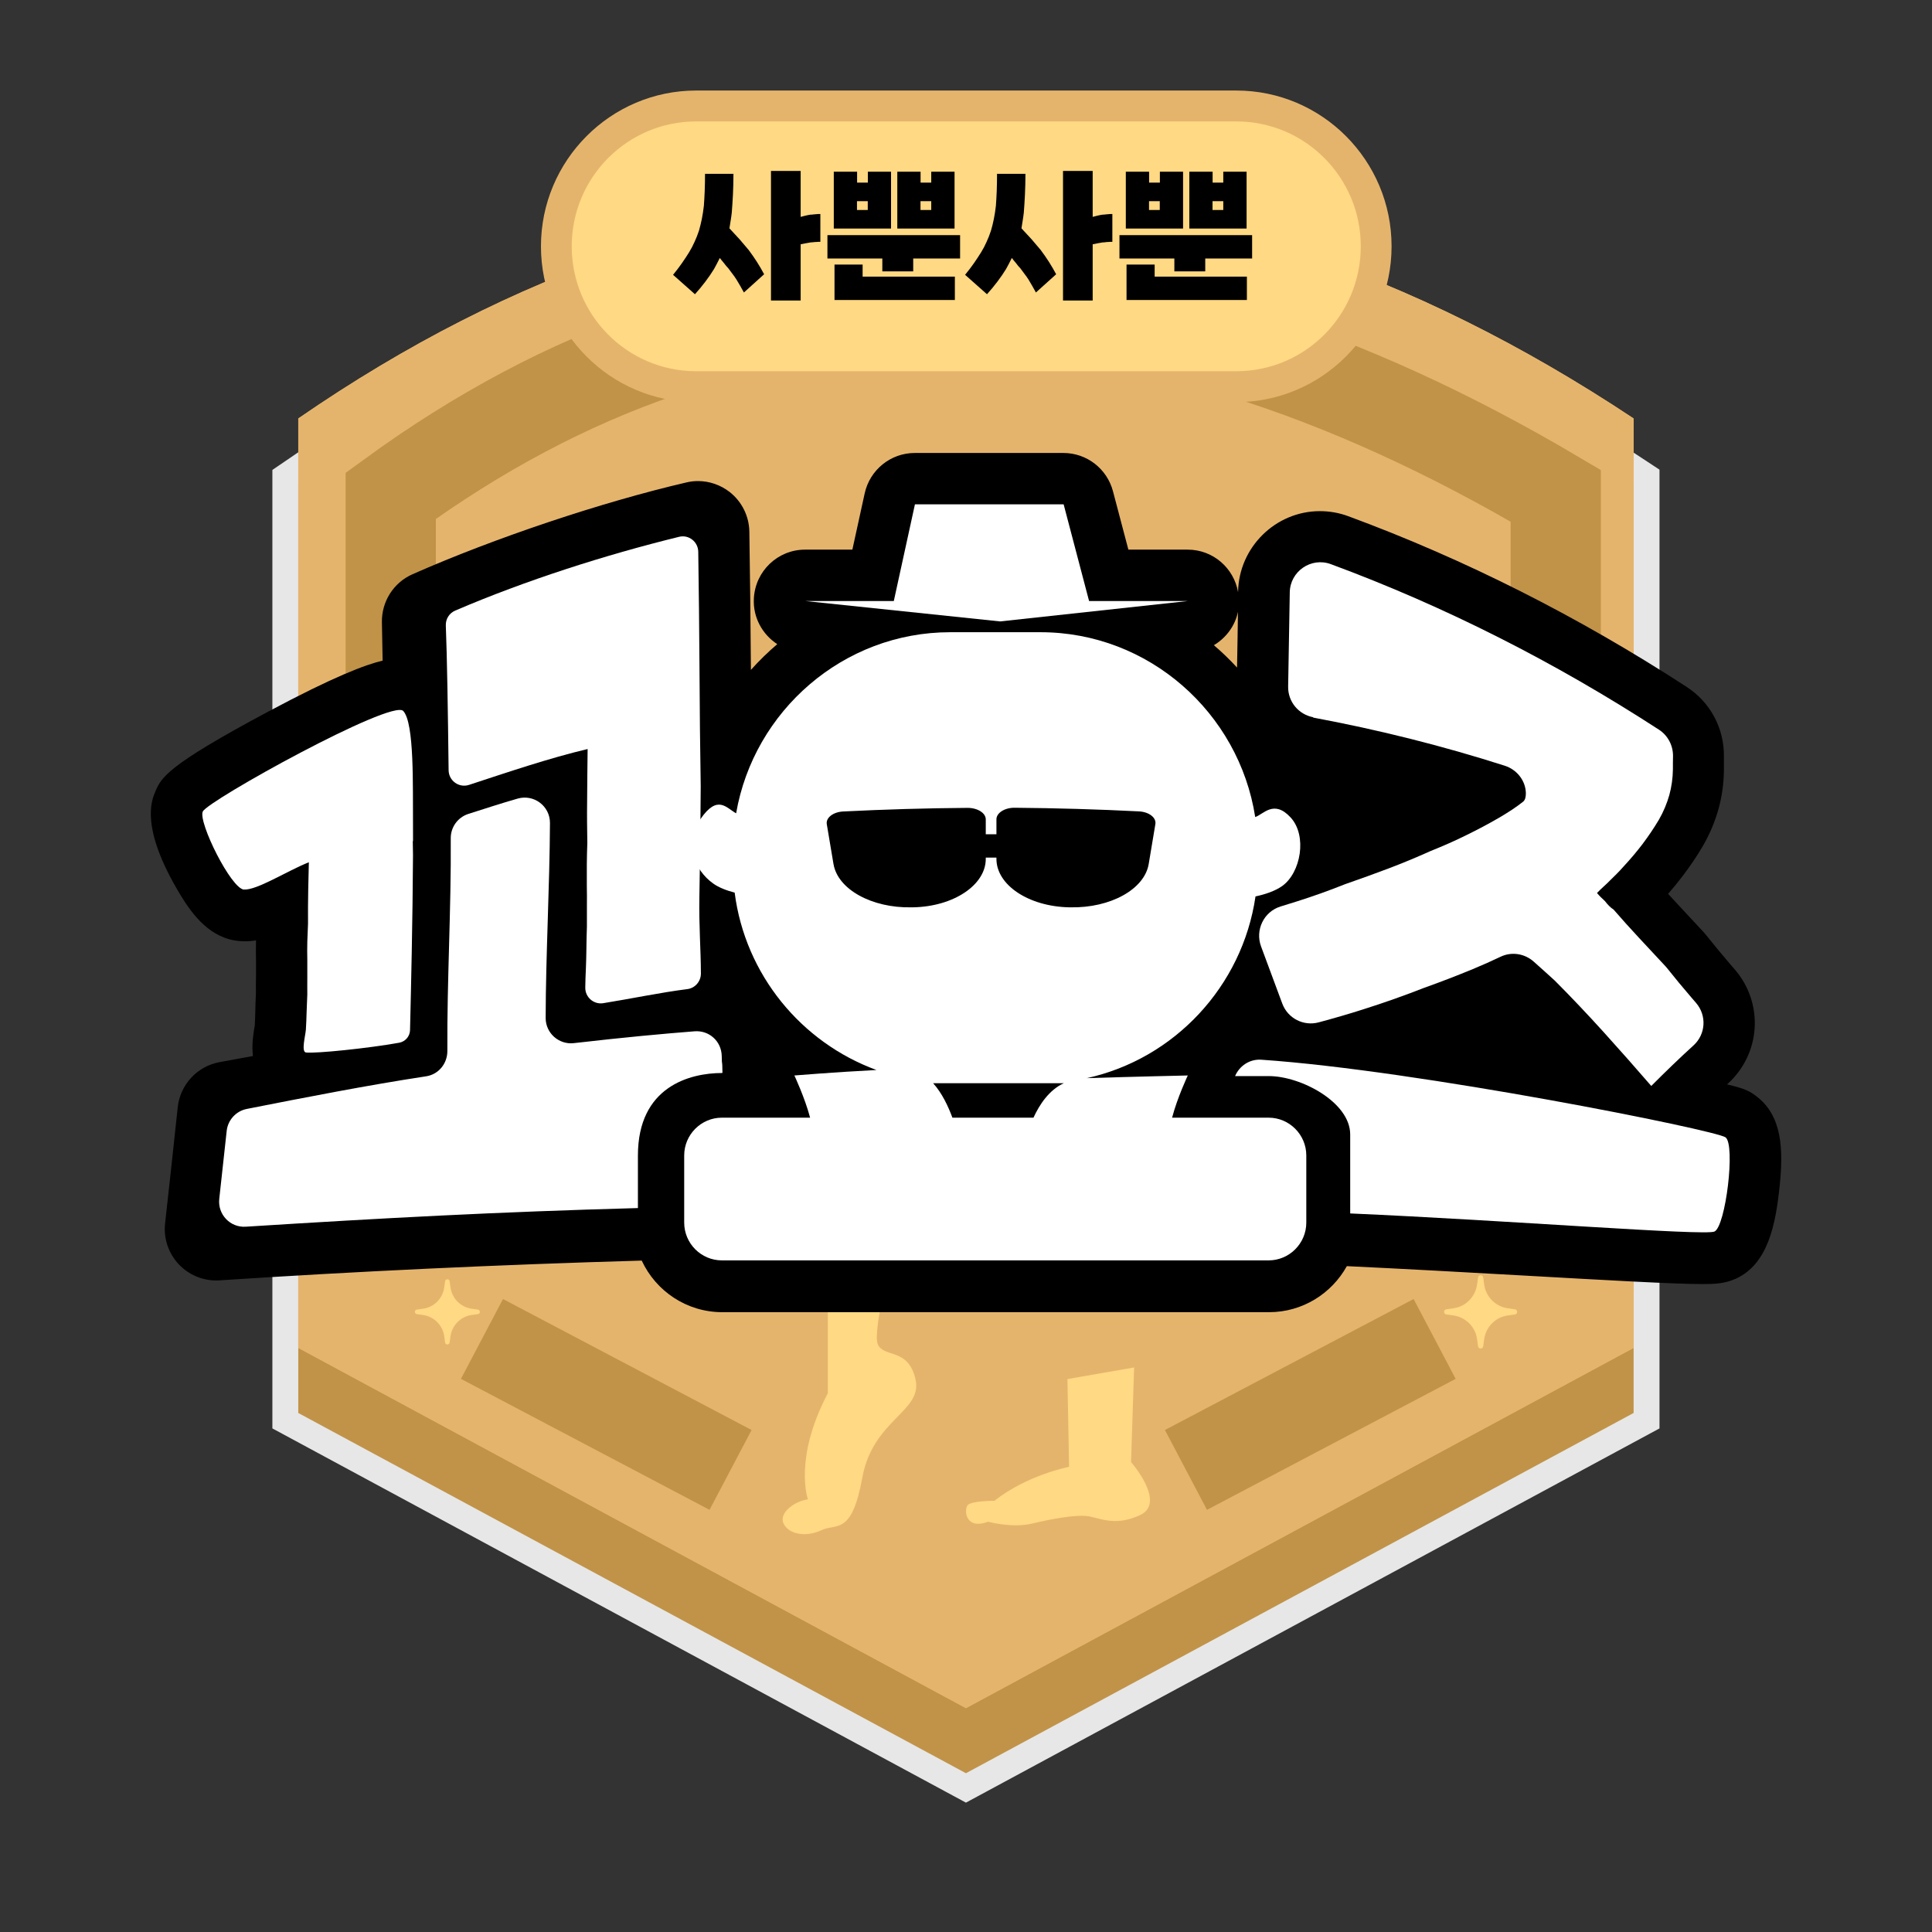 <svg width="65" height="65" viewBox="0 0 65 65" fill="none" xmlns="http://www.w3.org/2000/svg">
<rect x="0" y="0" width="65" height="65" fill="#333333" stroke="none"/>
<g clip-path="url(#clip0_911_100049)">
<path d="M54.961 47.538L32.498 59.658L10.035 47.538C10.035 47.538 10.035 17.387 10.035 16.268C24.576 6.247 39.986 6.323 54.961 16.268V47.538Z" fill="#E5B46C" stroke="#E7E7E7" stroke-width="1.742" stroke-miterlimit="10"/>
<path d="M54.961 47.538L32.498 59.658L10.035 47.538C10.035 47.538 10.035 17.387 10.035 16.268C24.576 6.247 39.986 6.323 54.961 16.268V47.538Z" fill="#C19348"/>
<path d="M13.146 25.849V18.873C24.955 10.261 38.042 10.41 52.341 18.873V25.849" stroke="#C19348" stroke-width="3.036" stroke-miterlimit="10"/>
<path d="M16.215 47.236L24.579 51.642" stroke="#C19348" stroke-width="3.036" stroke-miterlimit="10"/>
<path d="M48.267 47.236L39.9 51.642" stroke="#C19348" stroke-width="3.036" stroke-miterlimit="10"/>
<path d="M54.961 45.349L32.498 57.469L10.035 45.349C10.035 45.349 10.035 15.198 10.035 14.079C24.576 4.054 39.986 4.131 54.961 14.079V45.349Z" fill="#E5B46C"/>
<path d="M54.961 45.349L32.498 57.469L10.035 45.349C10.035 45.349 10.035 15.198 10.035 14.079C24.576 4.054 39.986 4.131 54.961 14.079V45.349Z" fill="#E5B46C"/>
<path d="M13.146 23.657V16.68C24.955 8.069 38.042 8.218 52.341 16.68V23.657" stroke="#C19348" stroke-width="3.036" stroke-miterlimit="10"/>
<path d="M16.215 45.047L24.579 49.454" stroke="#C19348" stroke-width="3.036" stroke-miterlimit="10"/>
<path d="M48.267 45.047L39.9 49.454" stroke="#C19348" stroke-width="3.036" stroke-miterlimit="10"/>
<path d="M30.151 41.67C30.151 41.67 29.329 44.763 29.533 45.228C29.737 45.692 30.562 45.331 30.803 46.412C31.045 47.493 29.367 47.753 29.012 49.713C28.656 51.674 28.145 51.241 27.631 51.483C27.116 51.726 26.54 51.622 26.364 51.262C26.188 50.902 26.737 50.503 27.182 50.444C27.182 50.444 26.688 49.08 27.852 46.873V42.598" fill="#FFD983"/>
<path d="M35.913 46.398L35.968 49.349C35.968 49.349 34.552 49.623 33.458 50.492C33.458 50.492 32.678 50.489 32.554 50.641C32.429 50.794 32.471 51.486 33.244 51.196C33.244 51.196 34.052 51.421 34.728 51.258C35.405 51.095 36.14 50.97 36.537 51.002C36.934 51.033 37.48 51.39 38.364 50.97C39.247 50.551 38.053 49.19 38.053 49.19L38.156 46.007L35.906 46.398H35.913Z" fill="#FFD983"/>
<path d="M23.422 13.012C20.826 13.012 18.717 10.892 18.717 8.29C18.717 5.689 20.826 3.566 23.422 3.566H41.594C44.19 3.566 46.3 5.686 46.3 8.287C46.3 10.888 44.187 13.008 41.594 13.008H23.422V13.012Z" fill="#FFD983"/>
<path d="M41.594 4.085C43.907 4.085 45.782 5.966 45.782 8.287C45.782 10.608 43.907 12.489 41.594 12.489H23.422C21.11 12.489 19.235 10.608 19.235 8.287C19.235 5.966 21.11 4.085 23.422 4.085H41.594ZM41.594 3.046H23.422C20.543 3.046 18.2 5.398 18.2 8.287C18.2 11.176 20.543 13.528 23.422 13.528H41.594C44.474 13.528 46.818 11.176 46.818 8.287C46.818 5.398 44.477 3.046 41.594 3.046Z" fill="#E5B46C"/>
<path d="M22.646 9.244C22.753 9.112 22.853 8.984 22.939 8.859C23.026 8.735 23.108 8.61 23.181 8.492C23.25 8.381 23.312 8.264 23.367 8.139C23.423 8.018 23.474 7.89 23.516 7.761C23.55 7.64 23.585 7.509 23.613 7.366C23.64 7.224 23.664 7.079 23.681 6.923C23.692 6.771 23.702 6.608 23.709 6.428C23.716 6.248 23.72 6.057 23.72 5.849H24.676C24.676 6.099 24.669 6.331 24.659 6.549C24.648 6.764 24.634 6.965 24.62 7.152C24.61 7.245 24.596 7.335 24.582 7.425C24.569 7.515 24.555 7.599 24.541 7.682C24.659 7.81 24.772 7.931 24.883 8.052C24.99 8.174 25.093 8.295 25.19 8.413C25.287 8.544 25.38 8.676 25.466 8.811C25.553 8.946 25.632 9.085 25.708 9.227L25.028 9.84C24.986 9.764 24.942 9.691 24.904 9.618C24.862 9.545 24.821 9.476 24.779 9.407C24.738 9.341 24.693 9.279 24.645 9.216C24.596 9.154 24.551 9.092 24.503 9.026C24.479 9.002 24.455 8.974 24.431 8.946C24.407 8.918 24.382 8.887 24.358 8.853C24.334 8.825 24.31 8.794 24.286 8.766C24.262 8.738 24.241 8.707 24.217 8.679C24.186 8.745 24.151 8.808 24.12 8.87C24.089 8.932 24.054 8.991 24.023 9.05C23.937 9.192 23.84 9.331 23.733 9.473C23.626 9.615 23.509 9.757 23.381 9.899L22.646 9.247V9.244ZM27.6 7.197V8.136C27.579 8.136 27.555 8.136 27.531 8.136C27.506 8.136 27.479 8.139 27.451 8.142C27.424 8.142 27.392 8.142 27.365 8.149C27.337 8.153 27.306 8.156 27.272 8.156C27.21 8.167 27.151 8.177 27.096 8.187C27.04 8.198 26.985 8.208 26.937 8.219V10.11H25.939V5.752H26.937V7.297C26.989 7.283 27.04 7.269 27.096 7.256C27.151 7.242 27.213 7.231 27.275 7.221C27.306 7.221 27.337 7.221 27.368 7.214C27.399 7.211 27.427 7.207 27.451 7.207C27.479 7.204 27.506 7.2 27.531 7.2C27.555 7.2 27.576 7.2 27.6 7.2V7.197Z" fill="black"/>
<path d="M29.685 9.13V8.697H27.838V7.911H32.301V8.697H30.724V9.13H29.681H29.685ZM29.195 5.777H29.978V7.689H28.052V5.777H28.836V6.144H29.198V5.777H29.195ZM29.022 8.901V9.307H32.125V10.093H28.076V8.901H29.022V8.901ZM28.832 6.768V7.065H29.195V6.768H28.832ZM30.969 6.144H31.331V5.777H32.115V7.689H30.189V5.777H30.972V6.144H30.969ZM31.331 6.768H30.969V7.065H31.331V6.768Z" fill="black"/>
<path d="M32.471 9.244C32.578 9.112 32.678 8.984 32.764 8.859C32.85 8.735 32.933 8.61 33.006 8.492C33.075 8.381 33.137 8.264 33.192 8.139C33.247 8.018 33.299 7.89 33.34 7.761C33.375 7.64 33.41 7.509 33.437 7.367C33.465 7.224 33.489 7.079 33.506 6.923C33.517 6.771 33.527 6.608 33.534 6.428C33.541 6.248 33.544 6.057 33.544 5.849H34.5C34.5 6.099 34.493 6.331 34.483 6.549C34.473 6.764 34.459 6.965 34.445 7.152C34.435 7.245 34.421 7.335 34.407 7.425C34.393 7.515 34.38 7.599 34.366 7.682C34.483 7.81 34.597 7.931 34.708 8.052C34.815 8.174 34.918 8.295 35.015 8.413C35.111 8.544 35.205 8.676 35.291 8.811C35.377 8.946 35.457 9.085 35.533 9.227L34.852 9.84C34.811 9.764 34.766 9.691 34.728 9.618C34.687 9.545 34.645 9.476 34.604 9.407C34.563 9.341 34.518 9.279 34.469 9.216C34.421 9.154 34.376 9.092 34.328 9.026C34.304 9.002 34.279 8.974 34.255 8.946C34.231 8.918 34.207 8.887 34.183 8.853C34.159 8.825 34.135 8.794 34.11 8.766C34.086 8.738 34.066 8.707 34.041 8.679C34.01 8.745 33.976 8.808 33.945 8.87C33.914 8.932 33.879 8.991 33.848 9.05C33.762 9.192 33.665 9.331 33.558 9.473C33.451 9.615 33.334 9.757 33.206 9.899L32.471 9.247V9.244ZM37.424 7.197V8.136C37.404 8.136 37.38 8.136 37.355 8.136C37.331 8.136 37.303 8.139 37.276 8.142C37.248 8.142 37.217 8.142 37.19 8.149C37.162 8.153 37.131 8.156 37.096 8.156C37.034 8.167 36.976 8.177 36.92 8.187C36.865 8.198 36.81 8.208 36.762 8.219V10.11H35.764V5.752H36.762V7.297C36.813 7.283 36.865 7.27 36.92 7.256C36.976 7.242 37.038 7.231 37.1 7.221C37.131 7.221 37.162 7.221 37.193 7.214C37.224 7.211 37.252 7.207 37.276 7.207C37.303 7.204 37.331 7.2 37.355 7.2C37.38 7.2 37.4 7.2 37.424 7.2V7.197Z" fill="black"/>
<path d="M39.51 9.13V8.697H37.663V7.911H42.126V8.697H40.549V9.13H39.506H39.51ZM39.019 5.777H39.803V7.689H37.877V5.777H38.66V6.144H39.023V5.777H39.019ZM38.847 8.901V9.307H41.95V10.093H37.901V8.901H38.847V8.901ZM38.657 6.768V7.065H39.019V6.768H38.657ZM40.794 6.144H41.156V5.777H41.94V7.689H40.014V5.777H40.797V6.144H40.794ZM41.156 6.768H40.794V7.065H41.156V6.768Z" fill="black"/>
<path d="M15.127 43.107L15.158 43.325C15.214 43.689 15.497 43.973 15.859 44.029L16.077 44.06C16.166 44.074 16.166 44.202 16.077 44.212L15.859 44.243C15.497 44.299 15.214 44.583 15.158 44.947L15.127 45.165C15.114 45.255 14.986 45.255 14.975 45.165L14.944 44.947C14.889 44.583 14.606 44.299 14.243 44.243L14.026 44.212C13.936 44.198 13.936 44.07 14.026 44.06L14.243 44.029C14.606 43.973 14.889 43.689 14.944 43.325L14.975 43.107C14.989 43.017 15.117 43.017 15.127 43.107Z" fill="#FFD983"/>
<path d="M49.901 42.979L49.935 43.225C49.994 43.634 50.315 43.953 50.722 44.015L50.967 44.05C51.067 44.064 51.067 44.209 50.967 44.223L50.722 44.258C50.315 44.316 49.997 44.639 49.935 45.047L49.901 45.293C49.887 45.394 49.742 45.394 49.728 45.293L49.693 45.047C49.635 44.639 49.314 44.32 48.906 44.258L48.661 44.223C48.561 44.209 48.561 44.064 48.661 44.05L48.906 44.015C49.314 43.956 49.631 43.634 49.693 43.225L49.728 42.979C49.742 42.879 49.887 42.879 49.901 42.979Z" fill="#FFD983"/>
<path d="M52.427 15.315L52.462 15.561C52.52 15.97 52.841 16.288 53.248 16.351L53.494 16.385C53.594 16.399 53.594 16.545 53.494 16.559L53.248 16.593C52.841 16.652 52.524 16.974 52.462 17.383L52.427 17.629C52.413 17.729 52.268 17.729 52.254 17.629L52.22 17.383C52.161 16.974 51.84 16.656 51.433 16.593L51.188 16.559C51.087 16.545 51.087 16.399 51.188 16.385L51.433 16.351C51.84 16.292 52.158 15.97 52.22 15.561L52.254 15.315C52.268 15.214 52.413 15.214 52.427 15.315Z" fill="#C19348"/>
<path d="M13.232 15.315L13.266 15.561C13.325 15.97 13.646 16.288 14.053 16.351L14.299 16.385C14.399 16.399 14.399 16.545 14.299 16.559L14.053 16.593C13.646 16.652 13.328 16.974 13.266 17.383L13.232 17.629C13.218 17.729 13.073 17.729 13.059 17.629L13.025 17.383C12.966 16.974 12.645 16.656 12.238 16.593L11.992 16.559C11.892 16.545 11.892 16.399 11.992 16.385L12.238 16.351C12.645 16.292 12.963 15.97 13.025 15.561L13.059 15.315C13.073 15.214 13.218 15.214 13.232 15.315Z" fill="#C19348"/>
<path d="M59.069 36.865C58.893 36.737 58.748 36.63 58.103 36.484C58.113 36.477 58.12 36.467 58.13 36.46C59.239 35.452 59.346 33.769 58.376 32.629L58.199 32.425C57.941 32.123 57.678 31.808 57.419 31.482C57.378 31.43 57.336 31.382 57.291 31.333C56.995 31.015 56.701 30.696 56.408 30.384C56.311 30.28 56.218 30.18 56.121 30.073C56.297 29.872 56.467 29.664 56.629 29.449C56.874 29.123 57.095 28.798 57.288 28.469C57.295 28.458 57.298 28.448 57.305 28.438C57.53 28.046 57.699 27.637 57.816 27.222C57.934 26.792 57.996 26.352 57.999 25.905V25.451C58.01 24.499 57.54 23.626 56.746 23.11C53.108 20.744 49.276 18.811 45.358 17.366C45.05 17.252 44.729 17.197 44.405 17.197C42.913 17.197 41.678 18.416 41.654 19.913V19.923C41.512 19.109 40.808 18.492 39.959 18.492H37.963L37.445 16.528C37.245 15.77 36.562 15.24 35.778 15.24H30.776C29.965 15.24 29.264 15.808 29.091 16.601L28.677 18.492H27.085C26.167 18.492 25.411 19.213 25.363 20.134C25.328 20.772 25.649 21.343 26.15 21.672C25.836 21.939 25.539 22.23 25.263 22.538C25.263 22.504 25.263 22.473 25.263 22.438C25.253 20.973 25.235 19.445 25.211 17.89C25.204 17.366 24.959 16.875 24.548 16.552C24.241 16.314 23.865 16.185 23.485 16.185C23.354 16.185 23.226 16.199 23.098 16.23C20.257 16.889 16.636 18.101 13.878 19.32C13.239 19.601 12.835 20.242 12.849 20.938L12.873 22.227C12.307 22.358 11.254 22.75 9.017 23.945C5.596 25.77 5.427 26.165 5.23 26.622C5.099 26.924 4.702 27.842 6.059 30.09C6.476 30.783 7.084 31.59 8.075 31.662C8.127 31.666 8.178 31.669 8.234 31.669C8.361 31.669 8.489 31.659 8.613 31.638C8.613 31.645 8.613 31.652 8.613 31.659C8.61 31.877 8.606 32.095 8.613 32.314C8.613 32.494 8.613 32.67 8.613 32.851C8.61 33.051 8.606 33.245 8.61 33.429C8.599 33.644 8.593 33.845 8.589 34.035C8.586 34.191 8.579 34.347 8.572 34.496C8.572 34.513 8.565 34.534 8.561 34.558C8.52 34.808 8.465 35.154 8.51 35.528C8.127 35.601 7.743 35.667 7.364 35.739C6.621 35.885 6.059 36.502 5.979 37.257C5.841 38.573 5.696 39.883 5.555 41.154C5.496 41.663 5.669 42.172 6.021 42.543C6.349 42.886 6.801 43.08 7.27 43.08C7.308 43.08 7.346 43.08 7.384 43.076C11.969 42.775 16.746 42.55 21.59 42.411C22.066 43.437 23.102 44.147 24.3 44.147H42.696C43.821 44.147 44.802 43.52 45.313 42.598C47.222 42.688 49.345 42.806 51.247 42.913C53.964 43.066 56.308 43.201 57.278 43.201C57.692 43.201 58.037 43.187 58.407 43.017C59.473 42.526 59.742 41.22 59.877 39.879C59.995 38.708 59.977 37.534 59.076 36.872L59.069 36.865ZM52.314 35.636C50.781 35.445 49.262 35.268 47.84 35.116C48.064 35.033 48.295 34.95 48.513 34.867C49.075 34.666 49.649 34.447 50.211 34.212C50.405 34.132 50.598 34.049 50.791 33.959C50.898 34.056 51.005 34.153 51.112 34.25C51.561 34.7 52.006 35.171 52.448 35.653C52.403 35.646 52.362 35.642 52.314 35.636V35.636ZM48.029 26.799C47.853 26.879 47.67 26.955 47.484 27.028C47.46 27.038 47.436 27.048 47.412 27.059C46.977 27.256 46.545 27.436 46.131 27.592C45.748 27.738 45.389 27.866 45.036 27.991C44.871 27.405 44.612 26.91 44.408 26.622C44.208 26.338 43.949 26.113 43.652 25.957C43.635 25.898 43.611 25.84 43.59 25.781C43.68 25.808 43.773 25.832 43.87 25.85C45.275 26.11 46.669 26.428 48.033 26.802L48.029 26.799ZM41.65 20.585L41.636 21.499L41.619 22.459C41.374 22.192 41.115 21.942 40.839 21.707C41.246 21.464 41.55 21.063 41.65 20.585V20.585Z" fill="black"/>
<path d="M17.43 35.65V25.621L42.361 23.952L53.908 26.314L56.29 37.925L19.08 39.73L17.43 35.65Z" fill="black"/>
<path d="M21.341 21.973C21.852 21.973 22.266 21.558 22.266 21.045C22.266 20.532 21.852 20.117 21.341 20.117C20.83 20.117 20.416 20.532 20.416 21.045C20.416 21.558 20.83 21.973 21.341 21.973Z" fill="#FFECAE"/>
<path d="M39.075 24.358C39.258 23.975 39.034 23.484 38.573 23.262C38.113 23.04 37.591 23.17 37.407 23.553C37.224 23.936 37.449 24.426 37.909 24.648C38.37 24.87 38.892 24.74 39.075 24.358Z" fill="#FFECAE"/>
<path d="M55.075 26.026C55.259 25.643 55.034 25.152 54.574 24.93C54.113 24.708 53.591 24.838 53.408 25.221C53.224 25.604 53.449 26.094 53.91 26.316C54.37 26.539 54.892 26.408 55.075 26.026Z" fill="#FFECAE"/>
<path d="M8.206 29.927C8.637 29.958 9.656 29.303 10.391 29.009C10.384 29.307 10.377 29.608 10.37 29.913C10.363 30.308 10.36 30.696 10.363 31.077C10.353 31.281 10.346 31.482 10.339 31.683C10.336 31.884 10.332 32.085 10.339 32.282C10.339 32.483 10.339 32.681 10.339 32.882C10.339 33.083 10.336 33.273 10.339 33.457C10.329 33.675 10.322 33.879 10.315 34.07C10.312 34.26 10.301 34.451 10.291 34.638C10.28 34.825 10.125 35.389 10.294 35.41C10.629 35.448 12.369 35.272 13.432 35.081C13.636 35.043 13.788 34.87 13.795 34.662C13.815 33.82 13.836 32.937 13.853 32.019C13.874 30.969 13.888 29.885 13.895 28.763C13.874 27.665 13.905 28.974 13.895 27.724C13.884 26.47 13.947 24.332 13.567 23.92C13.187 23.508 6.973 26.944 6.821 27.305C6.666 27.665 7.774 29.899 8.209 29.93L8.206 29.927Z" fill="white"/>
<path d="M24.306 36.096C24.299 35.542 24.289 35.958 24.282 35.528C24.272 35.033 23.861 34.659 23.367 34.697C22.356 34.776 21.01 34.898 19.308 35.095C18.804 35.154 18.358 34.759 18.358 34.25C18.362 32.126 18.493 29.819 18.503 27.686C18.503 27.117 17.961 26.712 17.416 26.868C16.871 27.024 16.339 27.197 15.755 27.384C15.4 27.499 15.162 27.831 15.165 28.202C15.182 30.613 15.037 32.954 15.051 35.362C15.051 35.784 14.754 36.148 14.337 36.211C12.379 36.508 10.218 36.931 8.302 37.309C7.94 37.381 7.664 37.683 7.626 38.053C7.543 38.819 7.46 39.581 7.377 40.333C7.319 40.856 7.743 41.306 8.268 41.271C12.925 40.977 16.746 40.773 21.458 40.644C21.458 40.644 21.462 40.644 21.462 40.641C21.462 40.641 21.462 41.202 21.462 38.878C21.462 36.553 23.212 36.1 24.296 36.1C24.296 36.1 24.299 36.1 24.299 36.093L24.306 36.096Z" fill="white"/>
<path d="M19.77 25.202C19.763 25.791 19.756 26.377 19.753 26.976C19.746 27.444 19.753 27.904 19.76 28.358C19.75 28.597 19.746 28.836 19.743 29.075C19.743 29.314 19.743 29.55 19.743 29.785C19.746 30.021 19.75 30.26 19.746 30.495C19.746 30.731 19.746 30.963 19.746 31.178C19.736 31.434 19.732 31.677 19.729 31.905C19.729 32.134 19.718 32.359 19.712 32.577C19.701 32.799 19.694 33.01 19.691 33.221C19.691 33.221 19.691 33.225 19.691 33.228C19.687 33.551 19.974 33.8 20.291 33.752C21.206 33.606 22.221 33.391 23.129 33.277C23.388 33.242 23.581 33.017 23.581 32.754C23.578 31.895 23.512 31.167 23.53 30.156C23.554 28.968 23.568 27.735 23.575 26.456C23.554 25.202 23.54 23.865 23.533 22.438C23.526 21.208 23.512 19.916 23.492 18.565C23.488 18.229 23.174 17.98 22.849 18.06C20.364 18.669 17.678 19.528 15.314 20.543C15.113 20.63 14.992 20.827 14.999 21.042C15.041 22.106 15.069 23.865 15.093 25.913C15.096 26.266 15.441 26.515 15.776 26.408C17.074 25.982 18.483 25.504 19.763 25.202H19.77Z" fill="white"/>
<path d="M44.177 24.142C46.358 24.547 48.516 25.087 50.629 25.763C51.029 25.891 51.326 26.258 51.336 26.681C51.336 26.802 51.319 26.91 51.243 26.972C51.008 27.159 50.732 27.339 50.415 27.523C50.08 27.717 49.724 27.907 49.341 28.094C48.958 28.285 48.554 28.462 48.123 28.635C47.677 28.836 47.215 29.029 46.738 29.21C46.258 29.39 45.761 29.573 45.247 29.75C44.719 29.961 44.184 30.152 43.648 30.322C43.459 30.381 43.272 30.439 43.082 30.498C42.52 30.672 42.223 31.288 42.426 31.839C42.665 32.483 42.903 33.127 43.141 33.765C43.328 34.264 43.859 34.534 44.37 34.395C44.884 34.257 45.375 34.115 45.841 33.966C46.576 33.734 47.266 33.488 47.912 33.235C48.475 33.034 49.023 32.823 49.552 32.604C49.869 32.473 50.18 32.334 50.484 32.189C50.853 32.012 51.291 32.078 51.599 32.352C51.63 32.379 51.657 32.404 51.688 32.431C51.896 32.615 52.103 32.805 52.31 32.992C52.866 33.55 53.411 34.125 53.953 34.724C54.492 35.32 55.027 35.926 55.555 36.536C56.035 36.054 56.508 35.597 56.977 35.171C57.388 34.797 57.426 34.17 57.067 33.748C57.008 33.682 56.953 33.612 56.894 33.547C56.622 33.231 56.349 32.902 56.08 32.563C56.066 32.545 56.052 32.528 56.035 32.511C55.738 32.192 55.444 31.873 55.151 31.562C54.851 31.24 54.564 30.921 54.285 30.599C54.233 30.568 54.184 30.526 54.139 30.481C54.095 30.436 54.046 30.384 53.998 30.318C53.946 30.27 53.898 30.225 53.853 30.18C53.808 30.135 53.767 30.09 53.729 30.044C53.794 29.975 53.867 29.906 53.946 29.833C54.026 29.764 54.098 29.691 54.164 29.625C54.243 29.549 54.319 29.473 54.388 29.404C54.461 29.331 54.533 29.255 54.612 29.165C54.847 28.912 55.065 28.655 55.265 28.392C55.465 28.125 55.648 27.855 55.814 27.575C55.969 27.305 56.083 27.027 56.162 26.75C56.238 26.47 56.28 26.182 56.283 25.884C56.283 25.732 56.283 25.583 56.287 25.43C56.287 25.077 56.114 24.748 55.821 24.554C52.306 22.271 48.599 20.394 44.774 18.98C44.111 18.735 43.403 19.223 43.393 19.93C43.376 20.986 43.358 22.046 43.338 23.103C43.331 23.608 43.687 24.038 44.184 24.131L44.177 24.142Z" fill="white"/>
<path d="M58.054 38.265C57.716 38.019 47.719 36.013 42.437 35.653C42.043 35.625 41.698 35.861 41.553 36.204H42.689C43.769 36.204 45.426 37.084 45.426 38.168V40.825C50.753 41.057 57.357 41.583 57.681 41.434C58.058 41.261 58.392 38.514 58.054 38.265Z" fill="white"/>
<path d="M39.965 20.221H36.641L35.785 16.968H30.782L30.071 20.221H27.092L33.648 20.907L39.965 20.221Z" fill="white"/>
<path d="M42.689 37.603H39.434C39.61 36.928 39.962 36.183 39.962 36.183C39.962 36.183 38.098 36.224 36.565 36.273C39.51 35.625 41.798 33.183 42.24 30.159C42.565 30.09 42.896 29.979 43.134 29.812C43.766 29.366 43.987 28.115 43.421 27.502C42.855 26.889 42.506 27.402 42.23 27.488C41.684 23.979 38.65 21.27 35.005 21.27H31.97C28.37 21.27 25.363 23.917 24.766 27.363C24.438 27.183 24.144 26.719 23.571 27.55C22.998 28.382 23.364 29.276 23.996 29.726C24.189 29.864 24.451 29.962 24.717 30.031C25.069 32.788 26.958 35.074 29.488 35.999C28.121 36.069 26.726 36.183 26.726 36.183C26.726 36.183 27.078 36.931 27.255 37.603H24.286C23.588 37.603 23.019 38.175 23.019 38.874V41.133C23.019 41.833 23.588 42.404 24.286 42.404H42.682C43.379 42.404 43.949 41.833 43.949 41.133V38.874C43.949 38.175 43.379 37.603 42.682 37.603H42.689ZM28.042 29.071C27.966 28.624 27.893 28.177 27.817 27.731C27.779 27.512 28.031 27.318 28.37 27.301C29.761 27.232 31.155 27.19 32.553 27.18C32.892 27.18 33.165 27.353 33.165 27.568V28.067C33.285 28.067 33.403 28.067 33.524 28.067C33.524 27.9 33.524 27.734 33.524 27.564C33.524 27.35 33.8 27.173 34.135 27.176C35.529 27.187 36.927 27.228 38.319 27.298C38.657 27.315 38.909 27.509 38.871 27.727C38.795 28.174 38.722 28.621 38.647 29.068C38.505 29.92 37.359 30.55 36.023 30.526C36.006 30.526 35.992 30.526 35.975 30.526C34.604 30.498 33.524 29.774 33.524 28.898C33.524 28.884 33.524 28.87 33.524 28.853C33.403 28.853 33.285 28.853 33.165 28.853V28.898C33.165 29.774 32.081 30.502 30.714 30.526C30.696 30.526 30.683 30.526 30.665 30.526C29.329 30.554 28.183 29.92 28.042 29.068V29.071ZM31.394 36.443H35.792C35.291 36.671 34.967 37.173 34.77 37.603H32.043C31.904 37.229 31.697 36.779 31.394 36.443Z" fill="white"/>
</g>
<defs>
<clipPath id="clip0_911_100049">
<rect width="54.844" height="58.382" fill="white" transform="translate(5.078 3.047)"/>
</clipPath>
</defs>
</svg>
